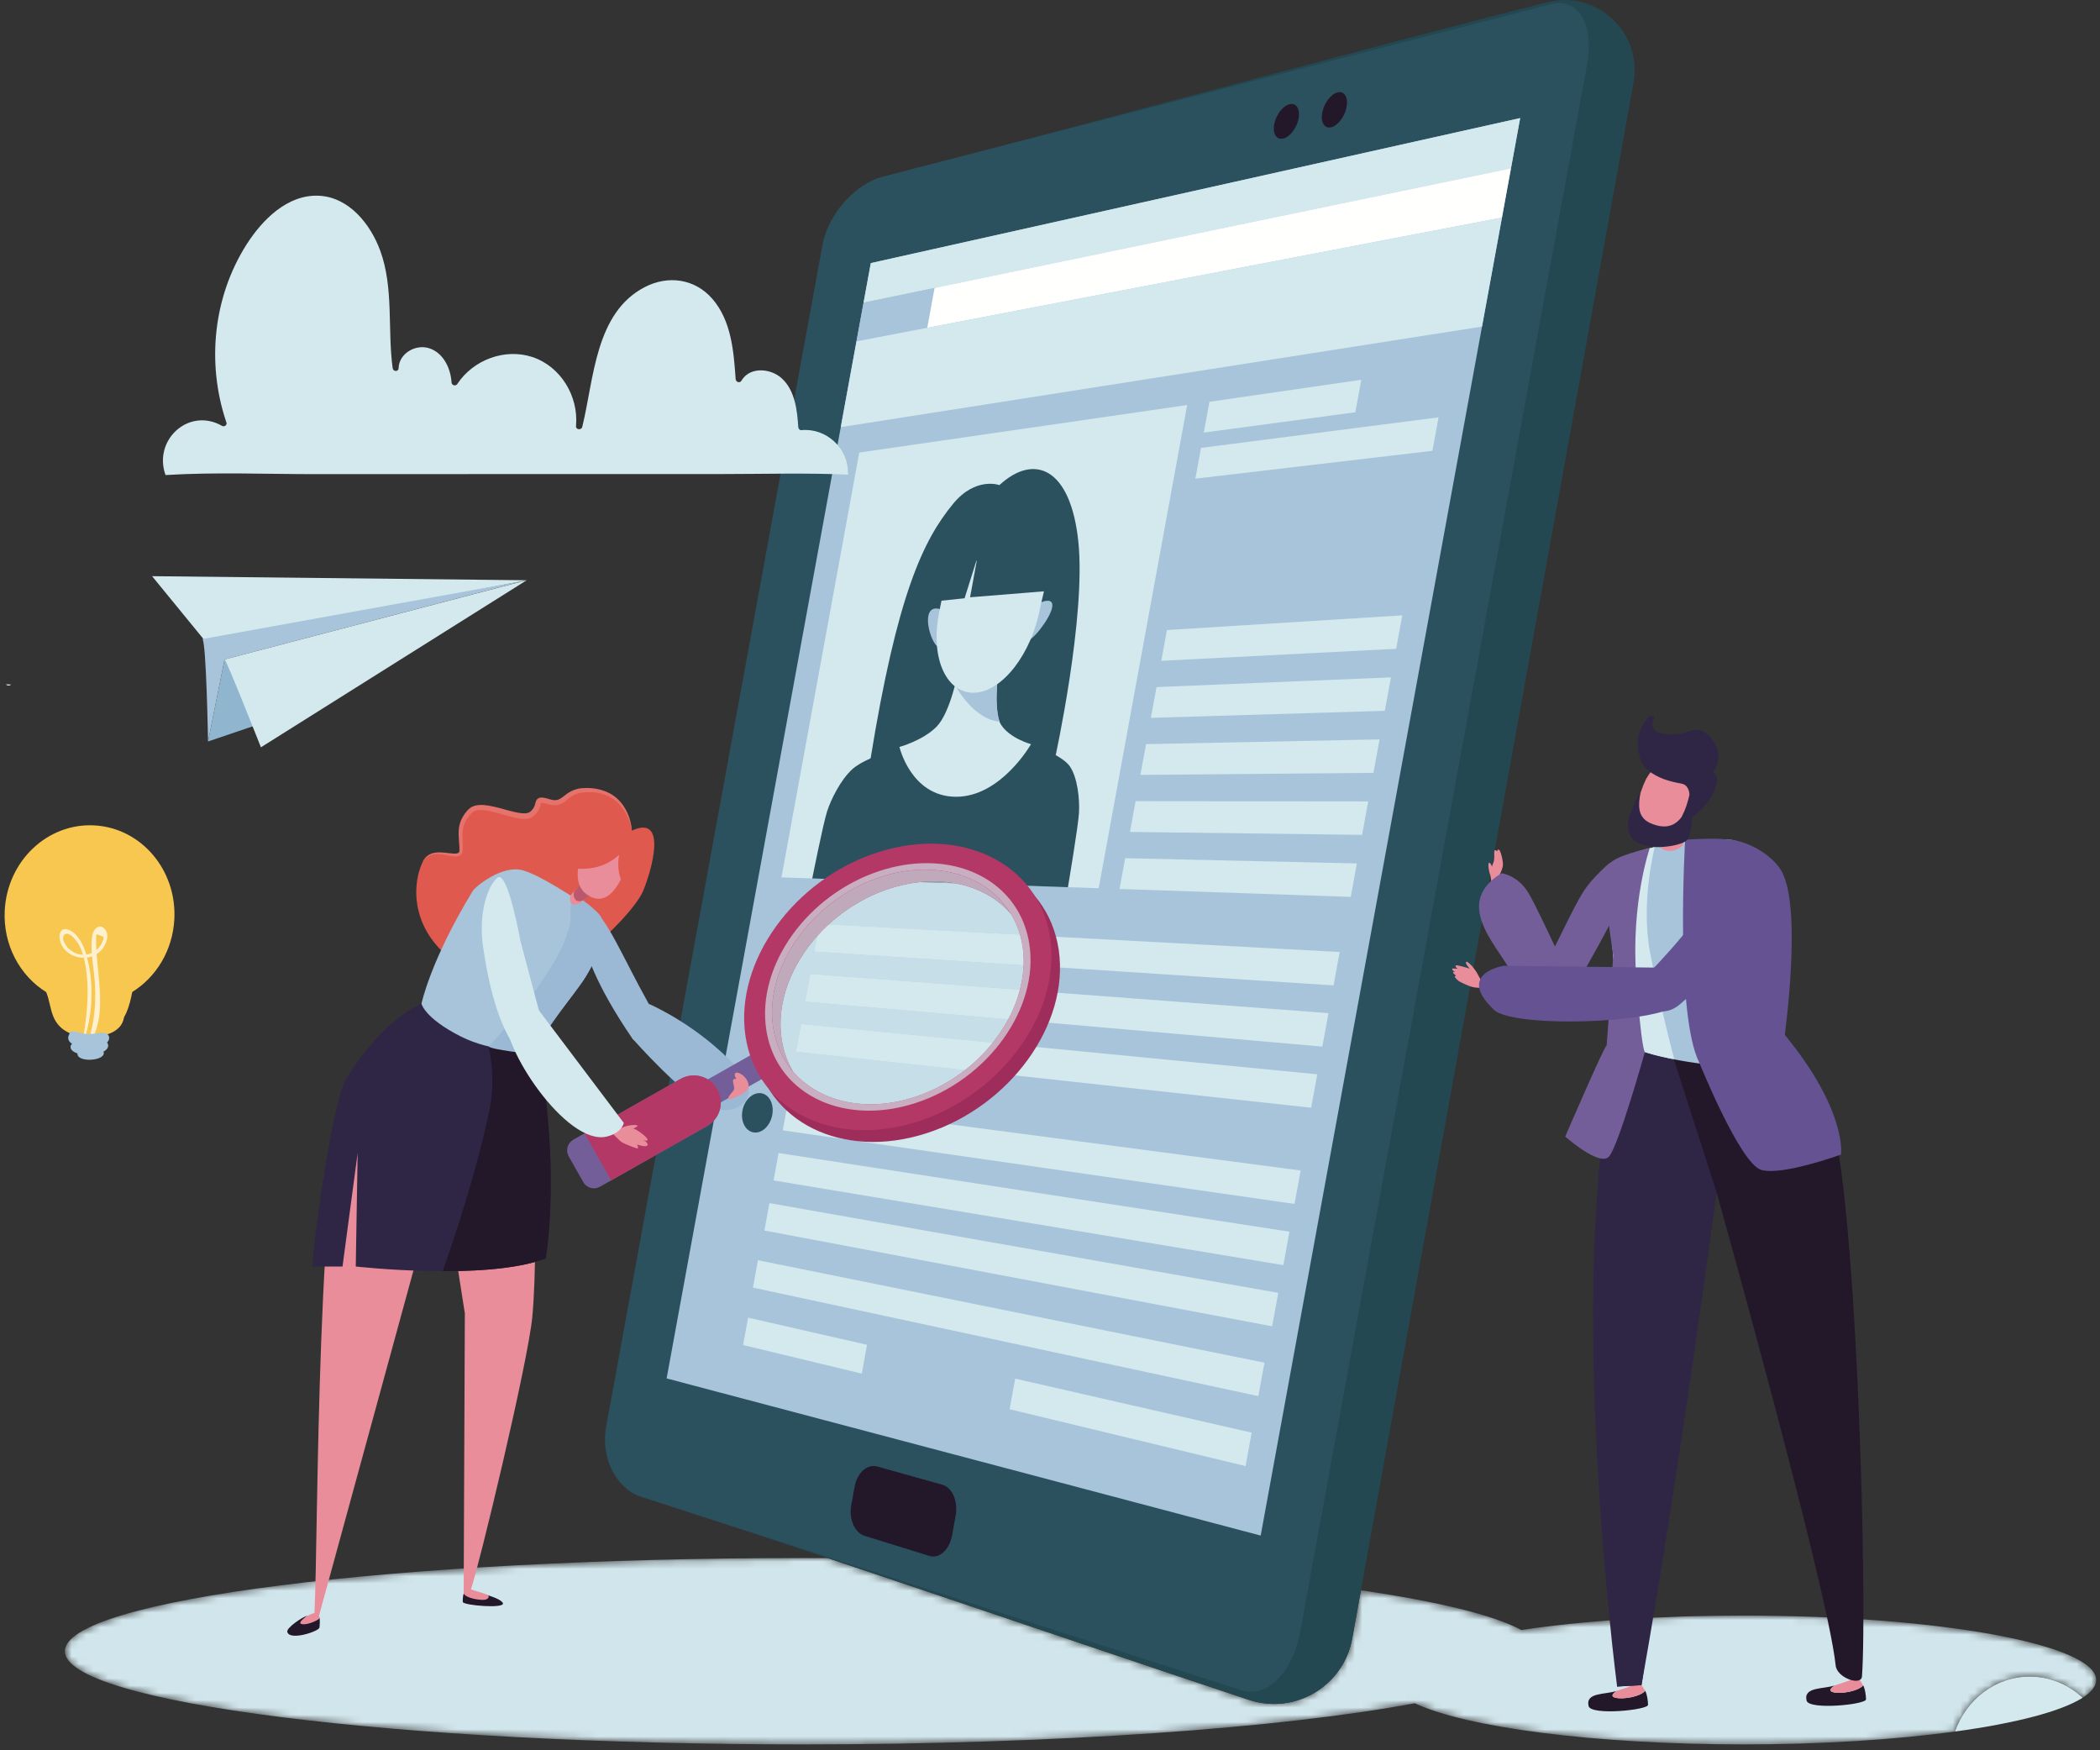 <?xml version="1.0" encoding="UTF-8"?>
<svg width="288px" height="240px" viewBox="0 0 288 240" version="1.1" xmlns="http://www.w3.org/2000/svg" xmlns:xlink="http://www.w3.org/1999/xlink">
    <rect x="0" y="0" width="288" height="240" fill="#333333" stroke="none"/>
    <title>illustration 1</title>
    <defs>
        <path d="M230.796,26.568 C210.253,26.568 192.712,24.227 185.705,20.928 C167.525,24.329 136.712,26.568 101.759,26.568 C45.874,26.568 0.571,20.847 0.571,13.79 C0.571,6.732 45.874,1.011 101.759,1.011 C102.909,1.011 104.052,1.014 105.193,1.018 C125.174,7.701 148.988,15.831 162.971,20.46 C164.115,20.838 165.269,21.017 166.403,21.017 C171.511,21.017 176.159,17.383 177.126,12.039 L178.32,5.434 C188.857,6.972 196.532,8.831 200.311,10.878 C208.63,9.642 219.238,8.901 230.796,8.901 C257.503,8.901 279.158,12.856 279.158,17.735 C279.158,18.578 278.51,19.394 277.3,20.167 C275.369,18.361 272.829,17.265 270.047,17.265 C265.339,17.265 261.326,20.403 259.789,24.805 C251.71,25.913 241.673,26.568 230.796,26.568" id="path-1"></path>
    </defs>
    <g id="design" stroke="none" stroke-width="1" fill="none" fill-rule="evenodd">
        <g id="Full-method" transform="translate(-161, -1887)">
            <g id="Group-18" transform="translate(0, 1622)">
                <g id="Group-14" transform="translate(161, 265)">
                    <g id="Group-239" transform="translate(8.321, 212.626)">
                        <mask id="mask-2" fill="white">
                            <use xlink:href="#path-1"></use>
                        </mask>
                        <g id="Clip-238"></g>
                        <path d="M230.796,26.568 C210.253,26.568 192.712,24.227 185.705,20.928 C167.525,24.329 136.712,26.568 101.759,26.568 C45.874,26.568 0.571,20.847 0.571,13.79 C0.571,6.732 45.874,1.011 101.759,1.011 C102.909,1.011 104.052,1.014 105.193,1.018 C125.174,7.701 148.988,15.831 162.971,20.46 C164.115,20.838 165.269,21.017 166.403,21.017 C171.511,21.017 176.159,17.383 177.126,12.039 L178.32,5.434 C188.857,6.972 196.532,8.831 200.311,10.878 C208.63,9.642 219.238,8.901 230.796,8.901 C257.503,8.901 279.158,12.856 279.158,17.735 C279.158,18.578 278.51,19.394 277.3,20.167 C275.369,18.361 272.829,17.265 270.047,17.265 C265.339,17.265 261.326,20.403 259.789,24.805 C251.71,25.913 241.673,26.568 230.796,26.568" id="Fill-237" fill="#D1E6EC" mask="url(#mask-2)"></path>
                    </g>
                    <path d="M268.11,237.431 C269.647,233.029 273.661,229.891 278.368,229.891 C281.151,229.891 283.691,230.986 285.621,232.793 C282.685,234.668 276.437,236.29 268.11,237.431" id="Fill-240" fill="#D4E9EE"></path>
                    <path d="M92.182,206.612 C88.672,205.467 86.465,201.611 87.241,197.37 C97.356,142.101 107.472,86.833 117.589,31.564 C118.365,27.325 121.596,24.097 125.5,23.085 C147.932,17.358 190.22,5.829 212.229,0.297 C219.004,-1.405 225.27,4.464 224.026,11.343 L185.447,224.664 C184.266,231.195 177.589,235.171 171.292,233.085 C151.695,226.598 112.783,213.234 92.182,206.612" id="Fill-241" fill="#234852"></path>
                    <path d="M170.297,231.787 C142.836,222.937 115.375,214.088 87.914,205.236 C84.504,204.121 82.356,199.855 83.114,195.708 C93.013,141.653 102.911,87.598 112.807,33.542 C113.567,29.395 117.26,25.227 121.055,24.232 C151.579,16.355 182.103,8.478 212.627,0.601 C216.422,-0.395 218.679,3.286 217.665,8.821 C204.546,80.477 191.425,152.131 178.306,223.786 C177.293,229.321 173.708,232.903 170.297,231.787" id="Fill-242" fill="#2B515F"></path>
                    <path d="M172.894,210.56 C145.736,203.376 118.579,196.192 91.424,189.009 C100.757,138.032 110.091,87.053 119.424,36.077 C149.111,29.447 178.794,22.818 208.481,16.191 C196.618,80.98 184.756,145.77 172.894,210.56" id="Fill-243" fill="#A7C4DA"></path>
                    <path d="M178.091,16.243 C177.853,17.549 176.91,18.783 175.988,18.998 C175.065,19.214 174.508,18.34 174.745,17.048 C174.982,15.756 175.924,14.52 176.849,14.292 C177.774,14.062 178.331,14.936 178.091,16.243" id="Fill-244" fill="#231829"></path>
                    <path d="M184.675,14.657 C184.433,15.987 183.487,17.239 182.565,17.453 C181.641,17.67 181.088,16.778 181.33,15.463 C181.571,14.147 182.515,12.896 183.441,12.667 C184.366,12.437 184.918,13.329 184.675,14.657" id="Fill-245" fill="#231829"></path>
                    <path d="M127.462,213.352 C124.496,212.433 121.529,211.514 118.562,210.594 C117.216,210.175 116.395,208.295 116.74,206.418 C116.898,205.549 117.057,204.682 117.216,203.813 C117.56,201.937 118.949,200.709 120.303,201.085 C123.285,201.921 126.268,202.756 129.25,203.591 C130.604,203.968 131.419,205.879 131.06,207.839 C130.895,208.742 130.729,209.647 130.564,210.552 C130.205,212.511 128.809,213.77 127.462,213.352" id="Fill-246" fill="#231829"></path>
                    <path d="M207.219,23.085 C177.622,29.224 148.028,35.362 118.432,41.501 C118.763,39.693 119.093,37.885 119.426,36.077 C149.111,29.447 178.796,22.818 208.481,16.191 C208.061,18.488 207.641,20.787 207.219,23.085" id="Fill-247" fill="#D4E9EE"></path>
                    <path d="M127.467,44.891 C124.131,45.53 120.795,46.17 117.459,46.809 C117.784,45.04 118.107,43.271 118.432,41.501 C121.778,40.806 125.124,40.113 128.469,39.42 C128.136,41.243 127.802,43.066 127.467,44.891" id="Fill-248" fill="#A7C4DA"></path>
                    <path d="M205.984,29.832 C179.713,34.871 153.441,39.909 127.169,44.948 C127.503,43.124 127.838,41.303 128.17,39.481 C154.521,34.016 180.869,28.55 207.219,23.085 C206.806,25.333 206.395,27.583 205.984,29.832" id="Fill-249" fill="#FFFFFE"></path>
                    <path d="M203.247,44.779 C173.933,49.376 144.621,53.974 115.307,58.571 C116.025,54.65 116.741,50.73 117.459,46.809 C146.967,41.151 176.476,35.491 205.984,29.832 C205.071,34.814 204.159,39.797 203.247,44.779" id="Fill-250" fill="#D4E9EE"></path>
                    <path d="M150.679,121.798 C136.179,121.302 121.675,120.805 107.174,120.309 C110.729,100.891 114.285,81.474 117.84,62.056 C132.831,59.883 147.821,57.709 162.811,55.537 C158.768,77.625 154.724,99.711 150.679,121.798" id="Fill-251" fill="#D4E9EE"></path>
                    <path d="M146.459,121.654 C146.459,121.654 147.877,113.269 147.977,111.435 C148.077,109.599 147.792,106.651 146.726,105.085 C145.659,103.509 141.394,102.038 141.394,102.042 C138.111,103.612 134.835,105.143 131.567,106.635 C128.836,105.192 126.098,103.789 123.352,102.424 C123.351,102.428 118.53,103.992 116.909,105.453 C115.286,106.923 113.972,109.591 113.434,111.246 C112.895,112.902 111.395,120.454 111.395,120.454 C123.083,120.853 134.771,121.254 146.459,121.654" id="Fill-252" fill="#2B515F"></path>
                    <path d="M137.062,66.521 C137.063,66.509 133.814,65.33 130.732,69.056 C126.585,74.079 123.017,81.608 119.37,104.165 C119.394,104.044 133.388,111.158 141.827,106.127 C142.784,105.401 143.742,104.67 144.7,103.932 C144.694,103.967 148.959,84.595 147.886,74.272 C146.824,64.061 141.786,62.146 137.062,66.521" id="Fill-253" fill="#2B515F"></path>
                    <path d="M137.288,99.372 C136.101,97.494 136.977,91.85 136.977,91.85 C135.118,91.944 133.259,92.038 131.398,92.134 C131.4,92.131 130.339,97.713 128.458,99.63 C126.575,101.55 123.352,102.424 123.352,102.424 C123.355,102.409 124.92,109.218 131.088,109.253 C137.256,109.287 141.391,102.059 141.394,102.042 C141.394,102.042 138.477,101.248 137.288,99.372" id="Fill-254" fill="#D4E9EE"></path>
                    <path d="M129.14,83.607 C129.14,83.605 127.662,82.888 127.325,84.404 C126.989,85.915 128.099,88.951 128.989,88.781 C129.883,88.601 129.289,83.747 129.289,83.755" id="Fill-255" fill="#A7C4DA"></path>
                    <path d="M142.82,82.571 C142.82,82.571 144.633,81.781 144.277,83.373 C143.918,84.972 141.421,88.14 140.612,87.942 C139.8,87.759 142.601,82.736 142.602,82.727" id="Fill-256" fill="#A7C4DA"></path>
                    <path d="M130.786,93.584 C130.789,93.571 133.22,98.588 137.081,98.958 C137.083,98.957 136.241,96.695 136.977,91.85 C134.912,92.436 132.849,93.015 130.786,93.584" id="Fill-257" fill="#A7C4DA"></path>
                    <path d="M142.651,83.325 C141.497,89.626 137.467,94.847 133.651,94.985 C129.833,95.122 127.629,90.366 128.73,84.36 C128.931,83.255 129.614,79.379 130.506,78.609 C133.741,75.817 141.607,75.359 143.481,78.045 C143.915,78.664 142.827,82.365 142.651,83.325" id="Fill-258" fill="#D4E9EE"></path>
                    <path d="M143.816,81.033 C140.223,81.322 136.631,81.611 133.04,81.9 C133.369,80.096 133.7,78.294 134.03,76.49 C133.448,78.342 132.866,80.192 132.286,82.036 C131.006,82.17 129.728,82.303 128.449,82.435 C128.447,82.44 131.072,73.107 133.444,70.795 C135.082,69.22 141.784,66.592 143.48,70.838 C145.613,76.231 143.76,81.349 143.761,81.332" id="Fill-259" fill="#2B515F"></path>
                    <path d="M185.875,56.53 C178.949,57.459 172.022,58.386 165.093,59.315 C165.351,57.908 165.61,56.502 165.868,55.095 C172.809,54.087 179.751,53.082 186.691,52.075 C186.42,53.559 186.147,55.045 185.875,56.53" id="Fill-260" fill="#D4E9EE"></path>
                    <path d="M196.444,61.816 C185.61,63.089 174.772,64.362 163.937,65.634 C164.195,64.228 164.453,62.821 164.709,61.414 C175.569,60.018 186.427,58.623 197.286,57.228 C197.004,58.757 196.726,60.287 196.444,61.816" id="Fill-261" fill="#D4E9EE"></path>
                    <path d="M191.474,88.964 C180.737,89.515 170.001,90.063 159.264,90.612 C159.522,89.206 159.78,87.8 160.037,86.393 C170.796,85.721 181.555,85.048 192.315,84.376 C192.035,85.906 191.754,87.435 191.474,88.964" id="Fill-262" fill="#D4E9EE"></path>
                    <path d="M189.916,97.469 C179.223,97.791 168.527,98.113 157.833,98.433 C158.089,97.028 158.348,95.62 158.606,94.213 C169.323,93.77 180.04,93.325 190.758,92.881 C190.476,94.41 190.198,95.939 189.916,97.469" id="Fill-263" fill="#D4E9EE"></path>
                    <path d="M188.359,105.973 C177.707,106.067 167.054,106.161 156.4,106.255 C156.657,104.848 156.915,103.442 157.173,102.035 C167.849,101.819 178.525,101.601 189.2,101.385 C188.92,102.914 188.64,104.444 188.359,105.973" id="Fill-264" fill="#D4E9EE"></path>
                    <path d="M186.803,114.478 C176.192,114.343 165.579,114.211 154.968,114.075 C155.226,112.669 155.483,111.262 155.741,109.856 C166.376,109.867 177.008,109.879 187.643,109.891 C187.363,111.419 187.083,112.948 186.803,114.478" id="Fill-265" fill="#D4E9EE"></path>
                    <path d="M185.246,122.983 C174.675,122.621 164.106,122.259 153.535,121.897 C153.793,120.489 154.052,119.084 154.31,117.677 C164.901,117.917 175.493,118.155 186.086,118.395 C185.806,119.924 185.525,121.452 185.246,122.983" id="Fill-266" fill="#D4E9EE"></path>
                    <path d="M170.818,201.031 C160.033,198.433 149.246,195.835 138.459,193.236 C138.716,191.837 138.972,190.438 139.228,189.04 C150.037,191.509 160.849,193.977 171.66,196.444 C171.378,197.974 171.1,199.503 170.818,201.031" id="Fill-267" fill="#D4E9EE"></path>
                    <path d="M118.186,188.351 C112.761,187.044 107.335,185.738 101.91,184.431 C102.139,183.18 102.367,181.928 102.596,180.676 C108.034,181.918 113.471,183.159 118.909,184.401 C118.669,185.719 118.427,187.035 118.186,188.351" id="Fill-268" fill="#D4E9EE"></path>
                    <path d="M182.888,135.122 C159.159,133.57 135.429,132.018 111.701,130.467 C111.931,129.214 112.16,127.964 112.388,126.712 C136.168,127.986 159.947,129.261 183.727,130.537 C183.446,132.065 183.166,133.594 182.888,135.122" id="Fill-269" fill="#D4E9EE"></path>
                    <path d="M181.35,143.509 C157.715,141.448 134.08,139.39 110.444,137.33 C110.674,136.078 110.903,134.827 111.132,133.575 C134.819,135.358 158.505,137.139 182.191,138.922 C181.911,140.451 181.632,141.979 181.35,143.509" id="Fill-270" fill="#D4E9EE"></path>
                    <path d="M179.816,151.894 C156.273,149.327 132.731,146.76 109.188,144.193 C109.418,142.941 109.647,141.69 109.875,140.438 C133.469,142.727 157.063,145.017 180.656,147.307 C180.376,148.835 180.096,150.364 179.816,151.894" id="Fill-271" fill="#D4E9EE"></path>
                    <path d="M110.245,128.482 C109.97,129.978 108.82,131.127 107.676,131.046 C106.531,130.967 105.823,129.708 106.091,128.235 C106.361,126.762 107.511,125.613 108.66,125.67 C109.81,125.728 110.519,126.986 110.245,128.482" id="Fill-272" fill="#2B515F"></path>
                    <path d="M177.537,165.088 C154.14,161.723 130.743,158.359 107.347,154.994 C107.575,153.742 107.804,152.493 108.034,151.239 C131.482,154.326 154.929,157.412 178.376,160.501 C178.097,162.029 177.815,163.558 177.537,165.088" id="Fill-273" fill="#D4E9EE"></path>
                    <path d="M176.001,173.477 C152.696,169.604 129.393,165.733 106.088,161.862 C106.318,160.61 106.549,159.358 106.777,158.105 C130.132,161.699 153.486,165.295 176.84,168.889 C176.561,170.417 176.28,171.946 176.001,173.477" id="Fill-274" fill="#D4E9EE"></path>
                    <path d="M174.464,181.865 C151.253,177.486 128.043,173.108 104.833,168.728 C105.06,167.476 105.29,166.225 105.519,164.973 C128.781,169.074 152.044,173.175 175.305,177.277 C175.024,178.805 174.745,180.334 174.464,181.865" id="Fill-275" fill="#D4E9EE"></path>
                    <path d="M172.576,191.437 C149.471,186.478 126.367,181.517 103.262,176.557 C103.492,175.305 103.721,174.054 103.949,172.803 C127.105,177.484 150.261,182.166 173.415,186.85 C173.136,188.378 172.855,189.906 172.576,191.437" id="Fill-276" fill="#D4E9EE"></path>
                    <path d="M105.911,152.873 C105.637,154.368 104.5,155.447 103.371,155.281 C102.243,155.112 101.548,153.782 101.817,152.31 C102.087,150.835 103.224,149.758 104.356,149.901 C105.489,150.045 106.185,151.376 105.911,152.873" id="Fill-277" fill="#2B515F"></path>
                    <path d="M211.271,133.885 C211.271,133.885 215.093,125.884 216.525,123.32 C217.148,122.204 217.939,120.862 220.2,118.827 C221.536,117.626 222.275,117.365 225.693,116.43 C224.978,119.196 217.136,133.858 215.4,136.092 C213.581,138.433 211.271,133.885 211.271,133.885" id="Fill-278" fill="#745E99"></path>
                    <path d="M205.048,120.925 C205.193,120.917 206.054,119.377 206.115,118.662 C206.163,118.107 205.81,116.579 205.552,116.508 C205.296,116.438 205.332,116.778 205.332,116.778 C205.332,116.778 205.174,116.472 204.981,116.614 C204.862,116.702 204.973,117.44 204.888,117.978 C204.835,118.309 204.609,118.641 204.63,118.859 C204.63,118.859 204.39,118.213 204.204,118.313 C204.019,118.413 204.19,119.61 204.374,119.95 C204.424,120.039 204.557,121.169 204.619,121.327 C204.718,121.57 204.889,120.934 205.048,120.925" id="Fill-279" fill="#EA8D9A"></path>
                    <path d="M247.758,233.185 C247.314,231.268 250.049,231.642 251.594,231.113 C251.137,231.423 250.69,231.86 251.43,232.045 C252.514,232.315 254.856,231.894 255.525,231.095 C255.808,231.665 255.899,232.465 255.911,233.017 C255.927,233.729 248.069,234.522 247.758,233.185" id="Fill-280" fill="#231829"></path>
                    <path d="M251.43,232.045 C250.69,231.86 251.137,231.423 251.594,231.113 C252.552,230.785 253.356,230.548 253.533,230.462 C254,230.237 254.117,229.797 254.117,229.797 L254.603,229.678 C254.603,229.678 255.445,230.93 255.525,231.095 C254.856,231.894 252.514,232.315 251.43,232.045" id="Fill-281" fill="#EA8D9A"></path>
                    <path d="M217.863,233.933 C217.419,232.018 220.154,232.392 221.697,231.863 C221.243,232.173 220.795,232.61 221.535,232.793 C222.619,233.063 224.961,232.644 225.632,231.845 C225.912,232.414 226.005,233.215 226.017,233.766 C226.032,234.479 218.174,235.272 217.863,233.933" id="Fill-282" fill="#231829"></path>
                    <path d="M221.535,232.793 C220.795,232.61 221.243,232.173 221.697,231.863 C222.657,231.535 223.463,231.298 223.64,231.211 C224.105,230.986 224.222,230.547 224.222,230.547 L224.709,230.427 C224.709,230.427 225.55,231.68 225.632,231.845 C224.961,232.644 222.619,233.063 221.535,232.793" id="Fill-283" fill="#EA8D9A"></path>
                    <path d="M243.022,140.38 C243.058,140.614 247.99,145.585 250.594,151.509 C254.652,160.742 256.127,219.685 255.357,229.867 C255.254,231.24 251.925,230.071 251.749,228.379 C250.645,217.761 235.411,163.472 235.411,163.472 L225.119,231.065 L221.775,231.262 C221.775,231.262 220.744,144.536 222.204,141.914 C225.323,141.059 238.102,140.275 243.022,140.38" id="Fill-284" fill="#231829"></path>
                    <path d="M222.514,141.841 C223.816,141.483 225.667,141.38 229.651,141.214 L228.255,141.214 L235.411,163.472 C235.411,163.472 230.528,200.709 225.119,231.065 L221.775,231.262 C221.775,231.262 213.894,171.064 222.514,141.841" id="Fill-285" fill="#2F2646"></path>
                    <path d="M219.959,119.301 C221.629,116.934 231.225,114.603 237.36,115.147 C238.864,115.28 242.529,117.402 243.331,118.402 C245.96,121.688 245.091,128.62 245.188,131.406 C245.313,134.995 244.314,139.734 244.852,143.415 C245.665,148.963 223.719,144.905 223.18,142.984 C222.113,139.172 221.663,136.306 221.204,130.61 C220.669,123.963 219.959,119.301 219.959,119.301" id="Fill-286" fill="#A7C4DA"></path>
                    <path d="M229.849,110.957 C229.849,110.957 231.196,115.354 230.786,115.889 C230.376,116.424 228.761,117.213 227.69,116.169 C226.621,115.127 227.239,111.15 227.239,111.15 L229.849,110.957" id="Fill-287" fill="#EA8D9A"></path>
                    <path d="M230.686,114.173 C229.719,114.633 228.367,114.947 227.123,114.622 C227.024,113.808 227.063,112.881 227.121,112.188 L229.743,110.708 C229.919,111.343 230.536,113.431 230.686,114.173" id="Fill-288" fill="#BA586D"></path>
                    <path d="M224.742,109.943 C224.702,109.353 225.314,107.704 225.694,106.933 C225.851,106.614 226.408,105.68 226.75,105.583 C228.589,105.061 231.269,107.503 231.684,108.124 C232.189,108.879 231.784,109.894 231.496,110.654 C231.212,111.414 229.17,114.969 226.782,113.853 C224.182,112.635 224.574,111.563 224.742,109.943" id="Fill-289" fill="#EA8D9A"></path>
                    <path d="M243.115,119.969 C243.582,121.855 242.452,123.767 241.168,126.044 C238.552,130.678 232.322,136.009 230.467,137.644 C226.96,140.734 223.682,135.887 223.682,135.887 C223.682,135.887 230.251,129.672 233.771,124.252 C234.613,122.958 237.734,117.872 238.958,117.047 C240.652,115.909 242.709,118.328 243.115,119.969" id="Fill-290" fill="#655292"></path>
                    <path d="M219.959,119.301 C220.73,118.209 223.081,117.204 226.151,116.329 C226.35,116.272 226.939,116.143 226.939,116.143 C226.939,116.143 224.982,123.584 226.288,130.549 C227.817,138.683 229.6,145.187 229.6,145.187 C229.6,145.187 229.371,145.211 229.149,145.168 C225.74,144.494 223.357,143.613 223.18,142.984 C222.113,139.172 221.663,136.306 221.204,130.61 C220.669,123.963 219.959,119.301 219.959,119.301" id="Fill-291" fill="#D4E9EE"></path>
                    <path d="M209.65,122.496 C211.107,124.967 216.135,136.028 216.135,136.028 C216.135,136.028 213.516,140.802 211.098,138.483 C208.432,135.925 208.95,135.638 205.902,131.125 C204.338,128.81 202.246,125.78 202.991,123.159 C203.647,120.853 205.974,119.744 205.974,119.744 C205.974,119.744 208.195,120.024 209.65,122.496" id="Fill-292" fill="#745E99"></path>
                    <path d="M231.102,115.151 C231.102,115.151 229.698,139.133 233.062,145.749 C233.062,145.749 238.662,159.612 241.556,160.425 C244.452,161.239 252.482,158.314 252.482,158.314 C252.482,158.314 253.365,152.371 244.767,141.887 C244.767,141.887 247.18,124.589 244.345,119.479 C243.18,117.38 239.991,115.421 237.36,115.147 C234.515,114.849 231.102,115.151 231.102,115.151" id="Fill-293" fill="#655292"></path>
                    <path d="M226.247,116.304 C226.247,116.304 223.676,123.718 224.392,133.918 C225.109,144.115 225.582,144.255 225.582,144.255 C225.582,144.255 221.958,157.206 220.649,158.603 C219.338,160 214.658,155.845 214.658,155.845 C214.658,155.845 220.094,143.252 220.34,143.362 L221.246,131.105 L219.613,119.507 C219.613,119.507 220.543,117.55 226.247,116.304" id="Fill-294" fill="#745E99"></path>
                    <path d="M199.54,133.25 C199.525,133.236 199.048,133.047 199.181,132.801 L199.922,132.834 C199.683,132.703 199.532,132.491 199.659,132.388 C199.811,132.264 201.491,132.789 201.552,132.829 C201.402,132.634 200.953,132.124 201.05,131.929 L201.135,131.865 C201.294,131.877 201.805,132.364 201.939,132.539 C202.16,132.832 202.419,133.145 202.599,133.478 L203.063,134.332 C203.347,134.33 203.949,134.603 204.074,134.888 C204.168,135.086 204.122,134.919 204.016,135.122 L203.934,135.207 L204.05,135.194 L204.076,135.265 C203.355,135.498 202.205,135.557 201.283,135.11 C201.052,135.021 200.819,134.918 200.6,134.806 L200.392,134.703 L200.277,134.643 L200.113,134.559 C199.948,134.474 199.635,134.134 199.532,134.008 C199.458,133.83 199.63,133.806 199.689,133.803 L199.277,133.408 C199.289,133.169 199.498,133.29 199.54,133.25" id="Fill-295" fill="#EA8D9A"></path>
                    <path d="M204.885,138.466 C207.895,141.323 232.91,140.175 230.482,136.45 C229.208,134.497 230.489,132.722 230.489,132.722 L206.276,132.422 C206.276,132.422 199.569,133.418 204.885,138.466" id="Fill-296" fill="#655292"></path>
                    <path d="M223.696,111.252 C224.164,110.031 225.004,108.489 224.949,108.84 C224.735,110.195 224.437,112.063 226.375,112.887 C228.124,113.631 229.535,113.47 230.61,112.043 C231.179,110.922 231.379,110.271 231.683,109.054 C231.736,108.655 231.502,107.635 230.696,107.479 C228.878,107.127 227.447,106.757 225.971,105.596 C225.088,104.907 224.68,103.49 224.66,102.409 C224.452,101.161 224.972,99.527 226.096,98.354 C226.424,98.01 226.989,98.132 226.802,98.581 C225.678,101.187 229.949,100.763 230.994,100.48 C231.598,100.321 232.141,99.988 232.791,100.063 C233.578,100.142 234.226,100.672 234.713,101.261 C235.82,102.603 236.074,104.523 234.909,105.881 C235.41,106.134 235.639,106.665 235.373,107.661 C234.918,109.373 233.575,111.031 232.091,112.01 C232.039,112.586 232.004,113.386 231.829,114.03 C231.751,114.53 231.602,114.971 231.35,115.203 C230.548,115.941 228.238,116.18 227.214,116.155 C226.229,116.123 224.268,115.78 223.705,114.805 C223.141,113.841 223.12,112.645 223.696,111.252" id="Fill-297" fill="#2F2646"></path>
                    <path d="M86.66,113.896 C86.66,113.896 86.177,107.965 80.102,108.346 C77.36,108.519 77.512,110.635 75.261,109.926 C73.01,109.221 74.452,110.411 72.9,111.645 C71.346,112.88 66.096,109.436 64.432,111.258 C62.767,113.079 63.214,114.363 63.24,116.475 C63.267,118.587 59.273,115.348 57.894,118.347 C56.514,121.347 55.557,129.654 67.005,134.542 C74.753,137.851 86.718,125.665 88.179,122.211 C89.356,119.431 91.619,111.608 86.66,113.896" id="Fill-298" fill="#E0594E"></path>
                    <path d="M86.66,113.896 C86.365,112.306 85.636,110.74 84.378,109.77 C83.149,108.774 81.488,108.472 79.938,108.664 C79.165,108.749 78.507,109.066 77.899,109.576 C77.588,109.821 77.248,110.123 76.782,110.293 C76.315,110.469 75.806,110.43 75.38,110.322 C75.147,110.266 74.975,110.213 74.785,110.161 C74.604,110.117 74.409,110.076 74.28,110.08 L74.199,110.09 L74.169,110.163 C74.124,110.308 74.079,110.548 73.997,110.764 C73.841,111.216 73.531,111.621 73.177,111.903 C72.745,112.239 72.204,112.318 71.766,112.297 C70.866,112.253 70.078,111.997 69.287,111.779 C68.5,111.553 67.726,111.317 66.953,111.173 C66.203,111.044 65.357,110.952 64.851,111.352 L64.662,111.499 L64.471,111.72 C64.344,111.866 64.231,112.021 64.122,112.177 C63.9,112.487 63.729,112.826 63.619,113.184 C63.389,113.901 63.428,114.707 63.45,115.522 L63.464,116.14 C63.459,116.341 63.483,116.548 63.422,116.807 C63.38,117.056 63.148,117.326 62.89,117.384 C62.643,117.457 62.418,117.444 62.205,117.425 C61.366,117.317 60.596,117.068 59.798,117.109 C59.001,117.116 58.251,117.598 57.894,118.347 C58.044,117.969 58.28,117.612 58.612,117.352 C58.941,117.088 59.364,116.957 59.778,116.904 C60.618,116.802 61.453,117.006 62.233,117.046 C62.631,117.064 62.975,117.009 62.999,116.706 C63.03,116.564 63.008,116.359 63.002,116.155 L62.962,115.546 C62.908,114.741 62.816,113.883 63.045,113.02 C63.158,112.593 63.343,112.183 63.58,111.82 C63.696,111.636 63.826,111.462 63.963,111.296 L64.17,111.052 L64.451,110.812 C64.636,110.63 64.882,110.585 65.102,110.482 C65.327,110.439 65.56,110.384 65.782,110.38 C66.229,110.363 66.659,110.406 67.075,110.48 C67.909,110.623 68.702,110.854 69.487,111.067 C70.266,111.274 71.057,111.501 71.791,111.524 C72.167,111.545 72.469,111.477 72.695,111.32 C72.981,111.097 73.186,110.828 73.305,110.509 C73.37,110.345 73.4,110.18 73.475,109.935 C73.522,109.813 73.582,109.636 73.769,109.505 C73.944,109.375 74.134,109.362 74.264,109.36 C74.797,109.366 75.18,109.557 75.548,109.637 C75.904,109.734 76.248,109.757 76.554,109.646 C76.862,109.542 77.157,109.303 77.486,109.05 C78.124,108.504 79.015,108.114 79.876,108.074 C81.549,107.938 83.345,108.34 84.62,109.484 C85.884,110.626 86.533,112.277 86.66,113.896" id="Fill-299" fill="#E5736B"></path>
                    <path d="M68.962,219.805 C68.697,219.301 67.364,218.861 66.306,218.566 C66.625,218.757 66.942,219.031 66.452,219.185 C65.737,219.408 64.13,218.863 63.649,218.351 C63.482,218.746 63.452,219.286 63.465,219.657 C63.483,220.136 69.391,220.622 68.962,219.805" id="Fill-300" fill="#231829"></path>
                    <path d="M39.399,223.757 C39.271,223.208 41.407,221.753 42.185,221.522 C41.939,221.698 41.574,222.074 41.902,222.269 C42.383,222.558 43.426,222.302 43.821,221.804 C43.895,222.227 43.856,222.797 43.807,223.184 C43.742,223.682 39.697,225.043 39.399,223.757" id="Fill-301" fill="#231829"></path>
                    <path d="M66.938,218.752 C66.351,218.405 64.626,218.02 64.589,217.915 C65.609,215.081 72.405,186.882 73.002,180.576 C74.048,169.554 72.871,141.371 71.818,138.716 C68.983,137.523 61.843,138.495 57.189,137.984 C57.125,138.2 51.497,142.435 48.308,147.7 C43.337,155.907 43.661,211.464 43.125,221.163 C43.033,221.203 42.729,221.275 42.087,221.595 C41.833,221.761 40.931,222.431 41.25,222.64 C41.719,222.946 43.417,222.363 43.83,221.88 L43.749,221.552 L60.599,159.967 L63.75,180.094 L63.59,218.512 C63.924,219.129 65.585,219.404 66.334,219.374 C66.847,219.352 67.195,219.019 66.938,218.752" id="Fill-302" fill="#EA8D9A"></path>
                    <path d="M57.803,137.631 C57.803,137.631 52.498,139.613 47.415,148.039 C45.631,150.996 43.085,169.251 42.826,173.664 L46.974,173.664 L49.05,158.092 L48.79,173.664 C48.79,173.664 66.661,175.678 74.847,172.563 C74.847,172.563 77.74,156.381 71.721,134.688 L57.803,137.631" id="Fill-303" fill="#2F2646"></path>
                    <path d="M60.706,174.303 C60.706,174.303 61.334,174.303 61.649,174.302 C66.404,174.264 71.456,173.854 74.847,172.563 C74.847,172.563 77.74,156.381 71.721,134.688 L65.943,135.911 L64.387,135.991 C64.387,135.991 68.862,143.968 67.111,152.281 C64.895,162.792 60.706,174.303 60.706,174.303" id="Fill-304" fill="#231829"></path>
                    <path d="M71.602,119.312 C73.987,119.91 79.104,123.361 79.636,123.699 C81.86,125.111 83.189,125.096 82.529,128.836 C82.149,130.993 80.559,133.621 79.827,134.669 C76.335,139.657 72.262,144.017 72.262,144.017 C72.262,144.017 67.519,144.312 63.193,142.122 C58.229,139.609 57.803,137.631 57.803,137.631 C57.803,137.631 59.001,131.741 64.827,122.178 C65.202,121.564 68.797,118.61 71.602,119.312" id="Fill-305" fill="#A7C4DA"></path>
                    <path d="M86.682,142.346 C86.682,142.346 93.953,150.646 97.52,151.833 C97.791,151.923 98.874,152.24 99.493,152.231 C101.573,152.204 104.474,150.2 101.245,146.594 C95.859,140.575 88.975,137.646 88.975,137.646 C88.975,137.646 89.895,139.807 86.682,142.346" id="Fill-306" fill="#9BB8D4"></path>
                    <path d="M81.73,124.982 C79.548,122.755 76.893,127.995 86.682,142.346 C87.74,143.898 91.598,142.043 90.184,139.715 C86.514,133.675 84.017,127.317 81.73,124.982" id="Fill-307" fill="#9BB8D4"></path>
                    <polyline id="Fill-308" fill="#745E99" points="97.658 151.833 95.876 148.686 106.054 142.92 107.834 146.068 97.658 151.833"></polyline>
                    <path d="M79.993,162.091 L77.997,158.566 C77.54,157.757 77.824,156.728 78.633,156.27 L93.32,147.949 C95.102,146.94 97.365,147.568 98.373,149.351 C99.382,151.133 98.756,153.398 96.973,154.407 L82.286,162.726 C81.477,163.186 80.451,162.901 79.993,162.091" id="Fill-309" fill="#745E99"></path>
                    <path d="M83.822,161.857 L80.168,155.401 L93.32,147.949 C95.102,146.94 97.365,147.568 98.373,149.349 C99.382,151.133 98.756,153.396 96.973,154.407 L83.822,161.857" id="Fill-310" fill="#B43866"></path>
                    <path d="M145.206,130.313 L145.187,130.18 C143.649,120.012 133.028,114.774 121.511,118.504 C110.045,122.217 101.945,133.442 103.393,143.576 L103.413,143.708 C104.95,153.875 115.572,159.113 127.088,155.383 C138.555,151.672 146.654,140.445 145.206,130.313 M141.415,131.516 C142.599,139.801 135.945,149.009 126.582,152.04 C122.024,153.516 117.495,153.334 113.829,151.525 C110.163,149.717 107.809,146.505 107.2,142.482 L107.185,142.373 C106,134.087 112.655,124.88 122.016,121.849 C131.446,118.795 140.14,123.083 141.398,131.407 L141.415,131.516" id="Fill-311" fill="#9E2D5C"></path>
                    <path d="M144.034,128.694 L144.014,128.562 C142.477,118.395 131.857,113.157 120.339,116.885 C108.873,120.6 100.773,131.825 102.221,141.957 L102.24,142.089 C103.778,152.256 114.399,157.496 125.916,153.766 C137.384,150.053 145.482,138.828 144.034,128.694 M140.242,129.897 C141.427,138.182 134.772,147.39 125.411,150.422 C120.853,151.898 116.323,151.715 112.656,149.907 C108.992,148.098 106.637,144.887 106.027,140.863 L106.012,140.754 C104.828,132.469 111.482,123.262 120.845,120.23 C130.273,117.177 138.969,121.464 140.228,129.79 L140.242,129.897" id="Fill-312" fill="#B43866"></path>
                    <path d="M119.391,151.411 C116.976,151.411 114.684,150.907 112.656,149.907 C111.125,149.151 109.821,148.151 108.78,146.948 C107.985,145.619 107.448,144.118 107.2,142.482 L107.185,142.373 C106.495,137.541 108.467,132.399 112.089,128.347 C111.961,129.053 111.831,129.76 111.701,130.467 C121.256,131.091 130.814,131.716 140.371,132.342 C140.33,133.475 140.156,134.612 139.863,135.736 C130.285,135.016 120.708,134.296 111.132,133.575 C110.903,134.827 110.674,136.078 110.444,137.33 C119.719,138.138 128.995,138.946 138.27,139.754 C137.668,140.876 136.95,141.96 136.131,142.985 C127.379,142.137 118.627,141.287 109.875,140.438 C109.647,141.69 109.418,142.941 109.188,144.193 C116.909,145.035 124.628,145.876 132.349,146.718 C130.305,148.315 127.958,149.597 125.411,150.422 C123.373,151.081 121.343,151.411 119.391,151.411 M139.88,128.186 C131.132,127.716 122.384,127.248 113.635,126.779 C115.984,124.61 118.845,122.875 122.016,121.849 C123.427,121.391 124.821,121.099 126.177,120.961 C127.777,121.014 129.377,121.069 130.978,121.124 C134.084,121.688 136.763,123.149 138.647,125.328 C139.17,126.2 139.587,127.156 139.88,128.186" id="Fill-313" fill="#C6DEE8"></path>
                    <path d="M130.978,121.124 C129.377,121.069 127.777,121.014 126.177,120.961 C126.802,120.895 127.421,120.864 128.028,120.864 C129.044,120.864 130.031,120.952 130.978,121.124" id="Fill-314" fill="#9DB6BD"></path>
                    <path d="M140.371,132.342 C130.814,131.716 121.256,131.091 111.701,130.467 C111.831,129.76 111.961,129.053 112.089,128.347 C112.576,127.804 113.091,127.28 113.635,126.779 C122.384,127.248 131.132,127.716 139.88,128.186 C140.028,128.702 140.144,129.237 140.228,129.79 L140.242,129.897 C140.359,130.707 140.399,131.522 140.371,132.342" id="Fill-315" fill="#D4E9EE"></path>
                    <path d="M138.27,139.754 C128.995,138.946 119.719,138.138 110.444,137.33 C110.674,136.078 110.903,134.827 111.132,133.575 C120.708,134.296 130.285,135.016 139.863,135.736 C139.504,137.106 138.964,138.455 138.27,139.754" id="Fill-316" fill="#D4E9EE"></path>
                    <path d="M132.349,146.718 C124.628,145.876 116.909,145.035 109.188,144.193 C109.418,142.941 109.647,141.69 109.875,140.438 C118.627,141.287 127.379,142.137 136.131,142.985 C135.039,144.349 133.767,145.609 132.349,146.718" id="Fill-317" fill="#D4E9EE"></path>
                    <path d="M108.78,146.948 C107.328,145.274 106.382,143.206 106.027,140.863 L106.012,140.754 C104.828,132.469 111.482,123.262 120.845,120.23 C122.907,119.562 124.934,119.246 126.856,119.246 C131.975,119.246 136.345,121.491 138.647,125.328 C136.763,123.149 134.084,121.688 130.978,121.124 C130.031,120.952 129.044,120.864 128.028,120.864 C127.421,120.864 126.802,120.895 126.177,120.961 C124.821,121.099 123.427,121.391 122.016,121.849 C118.845,122.875 115.984,124.61 113.635,126.779 C113.091,127.28 112.576,127.804 112.089,128.347 C108.467,132.399 106.495,137.541 107.185,142.373 L107.2,142.482 C107.448,144.118 107.985,145.619 108.78,146.948" id="Fill-318" fill="#C1A9BC"></path>
                    <path d="M119.177,152.298 C111.935,152.298 106.123,148.039 105.084,141.168 C103.754,132.372 110.754,122.624 120.719,119.397 C122.901,118.69 125.048,118.355 127.08,118.355 C134.321,118.355 140.132,122.614 141.171,129.484 C142.501,138.281 135.502,148.027 125.536,151.256 C123.354,151.962 121.209,152.298 119.177,152.298 M108.78,146.948 C109.821,148.151 111.125,149.151 112.656,149.907 C114.684,150.907 116.976,151.411 119.391,151.411 C121.343,151.411 123.373,151.081 125.411,150.422 C127.958,149.597 130.305,148.315 132.349,146.718 C133.767,145.609 135.039,144.349 136.131,142.985 C136.95,141.96 137.668,140.876 138.27,139.754 C138.964,138.455 139.504,137.106 139.863,135.736 C140.156,134.612 140.33,133.475 140.371,132.342 C140.399,131.522 140.359,130.707 140.242,129.897 L140.228,129.79 C140.144,129.237 140.028,128.702 139.88,128.186 C139.587,127.156 139.17,126.2 138.647,125.328 C136.345,121.491 131.975,119.246 126.856,119.246 C124.934,119.246 122.907,119.562 120.845,120.23 C111.482,123.262 104.828,132.469 106.012,140.754 L106.027,140.863 C106.382,143.206 107.328,145.274 108.78,146.948" id="Fill-319" fill="#C8AEC0"></path>
                    <path d="M100.071,150.706 L100.22,150.728 C100.651,150.574 102.71,149.793 102.684,148.97 C102.646,147.711 101.297,146.903 100.894,147.118 C100.53,147.311 101.029,148.024 101.029,148.024 C101.029,148.024 101.077,147.867 100.699,147.955 C100.32,148.043 100.69,148.811 100.694,149.251 C100.7,149.673 99.409,150.619 100.071,150.706" id="Fill-320" fill="#EA8D9A"></path>
                    <path d="M86.116,155.009 C86.116,155.009 86.477,154.89 86.822,154.748 C87.215,154.589 87.591,154.398 87.394,154.319 C87.198,154.242 86.842,154.246 86.471,154.3 C85.642,154.419 84.74,154.777 85.386,154.972 C85.793,155.096 86.116,155.009 86.116,155.009" id="Fill-321" fill="#EA8D9A"></path>
                    <path d="M84.465,154.821 L84.801,154.648 C85.256,154.631 86.337,154.605 86.791,154.717 C87.373,154.862 88.792,155.941 88.805,156.273 C88.82,156.604 88.048,156.239 88.048,156.239 C88.048,156.239 88.906,156.597 88.805,157.004 C88.705,157.409 87.35,156.931 87.35,156.931 C87.35,156.931 87.679,157.518 87.379,157.469 C87.145,157.43 86.414,157.135 85.933,156.938 C85.787,156.879 85.255,156.631 85.139,156.525 C84.79,156.202 84.045,155.501 84.057,155.418 C84.068,155.343 84.309,155.021 84.465,154.821" id="Fill-322" fill="#EA8D9A"></path>
                    <path d="M67.021,143.489 C67.021,143.489 76.695,133.506 78.166,126.762 C78.411,125.632 78.009,123.495 78.674,123.073 C79.339,122.649 82.156,125.093 82.422,125.796 C82.687,126.501 82.675,131.012 79.36,135.326 C76.046,139.639 72.813,144.533 72.813,144.533 C72.813,144.533 67.198,143.895 67.021,143.489" id="Fill-323" fill="#9BB8D4"></path>
                    <path d="M68.205,120.361 C66.921,121.458 65.555,125.142 66.255,129.87 C66.889,134.147 68.366,142.325 72.411,145.485 C75.402,147.823 74.196,139.634 74.196,139.634 L71.376,129.025 C71.376,129.025 69.615,119.155 68.205,120.361" id="Fill-324" fill="#D4E9EE"></path>
                    <path d="M69.554,139.528 C68.551,143.191 77.617,157.157 83.193,155.851 C85.267,155.364 85.553,153.981 85.553,153.981 L73.902,138.536 C73.902,138.536 70.684,135.401 69.554,139.528" id="Fill-325" fill="#D4E9EE"></path>
                    <path d="M81.845,119.577 C81.845,119.577 78.42,122.324 78.234,122.83 C78.049,123.337 78.185,124.382 79.299,123.952 C80.416,123.524 82.772,120.492 82.772,120.492 L81.845,119.577" id="Fill-326" fill="#EA8D9A"></path>
                    <path d="M82.341,119.063 C82.341,119.063 78.916,121.81 78.73,122.316 C78.545,122.822 78.785,123.911 79.901,123.481 C81.015,123.053 83.268,119.978 83.268,119.978 L82.341,119.063" id="Fill-327" fill="#BA586D"></path>
                    <path d="M85.872,118.744 C85.614,116.848 82.173,115.672 81.424,115.764 C80.6,115.864 80.141,116.752 79.785,117.404 C79.43,118.055 78.458,121.136 80.387,122.581 C84.023,125.298 85.872,118.744 85.872,118.744" id="Fill-328" fill="#EA8D9A"></path>
                    <path d="M75.977,118.419 C75.977,118.419 81.236,120.659 84.911,117.213 C84.911,117.213 84.156,120.492 86.433,122.466 C86.433,122.466 89.034,118.61 86.052,115.299 C83.071,111.988 76.04,116.229 75.977,118.419" id="Fill-329" fill="#E0594E"></path>
                    <polyline id="Fill-335" fill="#D4E9EE" points="20.856 79.006 28.297 88.102 72.229 79.565 20.856 79.006"></polyline>
                    <path d="M27.76,87.63 C28.297,88.102 28.531,101.671 28.531,101.671 L30.798,90.425 L71.949,79.623 L27.76,87.63" id="Fill-336" fill="#A7C4DA"></path>
                    <polyline id="Fill-337" fill="#8FB5CF" points="45.282 95.993 28.531 101.671 30.798 90.425 53.112 90.684 45.282 95.993"></polyline>
                    <path d="M30.798,90.425 C31.057,90.496 35.784,102.471 35.784,102.471 L72.229,79.565 L30.798,90.425" id="Fill-338" fill="#D4E9EE"></path>
                    <path d="M73.004,48.955 C76.896,50.235 79.337,54.318 79.002,58.321 L78.996,58.434 C78.947,58.926 79.73,59.017 79.85,58.547 L79.876,58.434 C81.463,51.93 81.625,42.882 88.427,39.367 C91.617,37.713 95.277,38.21 97.674,40.954 C100.308,43.974 100.62,48.171 100.89,51.984 C100.923,52.395 101.458,52.584 101.684,52.2 L101.797,52.022 C103.017,50.25 105.754,50.536 107.223,51.888 C109.025,53.534 109.334,56.263 109.474,58.559 C109.49,58.769 109.657,59.006 109.9,58.985 C113.274,58.644 116.35,61.438 116.28,64.845 L116.346,65.084 C110.56,64.824 104.739,65.002 98.947,65.002 C92.761,65.002 86.58,65.002 80.395,65.002 C68.021,65.002 55.656,65.008 43.282,65.014 C36.449,65.018 29.528,64.722 22.701,65.138 C20.967,60.335 25.906,55.782 30.462,58.403 C30.754,58.57 31.175,58.288 31.056,57.948 L30.964,57.672 C28.335,49.673 29.264,40.707 33.793,33.554 C35.936,30.178 39.402,26.641 43.725,26.84 C47.86,27.028 50.808,30.734 52.135,34.343 C54.014,39.447 53.133,45.162 53.847,50.466 C53.917,50.981 54.651,51.018 54.668,50.466 C54.732,48.473 56.962,47.182 58.802,47.734 C60.719,48.312 61.733,50.342 61.906,52.212 L61.923,52.422 C61.949,52.854 62.489,53.006 62.727,52.638 C64.892,49.354 69.225,47.711 73.004,48.955" id="Fill-339" fill="#D4E9EE"></path>
                    <path d="M0.819,93.835 C1.052,93.835 1.283,93.845 1.515,93.861 C1.342,94.067 0.965,94.061 0.819,93.835" id="Fill-340" fill="#D4E9EE"></path>
                    <path d="M23.908,126.062 C24.269,119.288 19.353,113.521 12.931,113.178 C6.507,112.836 1.009,118.051 0.65,124.826 C0.398,129.559 2.723,133.798 6.337,136.042 C6.435,136.298 6.529,136.561 6.607,136.835 C6.909,137.919 7.052,139.065 7.626,140.011 C8.578,141.584 10.346,142.097 11.895,142.149 L12.23,142.145 C12.426,142.158 12.619,142.162 12.814,142.157 C14.042,142.118 15.941,141.715 16.692,140.403 C16.851,140.126 16.954,139.795 17.033,139.442 C17.146,139.247 17.254,139.04 17.35,138.811 C17.718,137.95 17.951,136.994 18.14,136.021 C21.404,133.994 23.682,130.34 23.908,126.062" id="Fill-365" fill="#F8C74F"></path>
                    <path d="M13.181,128.936 C13.163,128.652 13.181,128.372 13.236,128.093 C13.55,128.213 13.865,128.33 14.18,128.45 C14.343,128.682 13.835,129.577 13.722,129.736 C13.58,129.936 13.406,130.115 13.214,130.273 C13.188,129.827 13.172,129.38 13.181,128.936 Z M9.022,129.595 C8.832,129.302 8.587,128.891 8.658,128.548 C8.832,127.709 9.547,128.028 10.036,128.509 C10.717,129.182 11.116,130.034 11.38,130.917 C10.416,130.893 9.515,130.359 9.022,129.595 Z M13.251,130.824 C13.494,130.669 13.722,130.483 13.926,130.252 C14.539,129.554 15.114,128.143 14.337,127.353 C13.562,126.57 12.811,127.469 12.676,128.189 C12.528,128.976 12.527,129.815 12.585,130.666 C12.347,130.775 12.095,130.856 11.83,130.894 L11.786,130.732 C11.429,129.581 10.69,127.97 9.367,127.485 C8.356,127.114 8.07,128.02 8.193,128.761 C8.461,130.373 9.973,131.337 11.494,131.33 C11.573,131.641 11.639,131.954 11.694,132.261 C12.294,135.56 11.985,138.741 11.454,142.009 C11.432,142.145 11.673,142.186 11.712,142.055 C12.719,138.746 12.853,134.711 11.935,131.3 C12.169,131.269 12.399,131.209 12.622,131.13 C12.723,132.246 12.902,133.369 12.981,134.406 C13.173,136.923 13.048,139.248 12.426,141.7 C12.348,142.004 12.807,142.155 12.933,141.858 C14.048,139.233 13.747,136.173 13.494,133.42 C13.415,132.56 13.318,131.692 13.251,130.824 L13.251,130.824 Z" id="Fill-366" fill="#FFF1CF"></path>
                    <path d="M14.974,142.353 C14.991,142.06 14.825,141.808 14.536,141.682 C14.396,141.621 14.237,141.606 14.095,141.644 C13.988,141.596 13.859,141.578 13.708,141.612 C13.066,141.762 12.415,141.782 11.754,141.776 C11.345,141.7 10.943,141.606 10.54,141.523 C10.201,141.399 9.804,141.314 9.565,141.58 L9.473,141.891 C9.355,142.079 9.322,142.312 9.382,142.522 C9.452,142.771 9.644,142.99 9.884,143.122 C9.726,143.261 9.637,143.465 9.693,143.699 C9.756,143.96 9.966,144.139 10.209,144.263 C10.338,144.339 10.474,144.399 10.626,144.436 C10.487,145.745 14.502,145.506 14.221,144.287 L14.191,144.202 C14.435,144.078 14.647,143.889 14.748,143.705 C14.886,143.455 14.876,143.163 14.672,142.954 C14.843,142.799 14.959,142.595 14.974,142.353" id="Fill-367" fill="#A7C4DA"></path>
                </g>
            </g>
        </g>
    </g>
</svg>